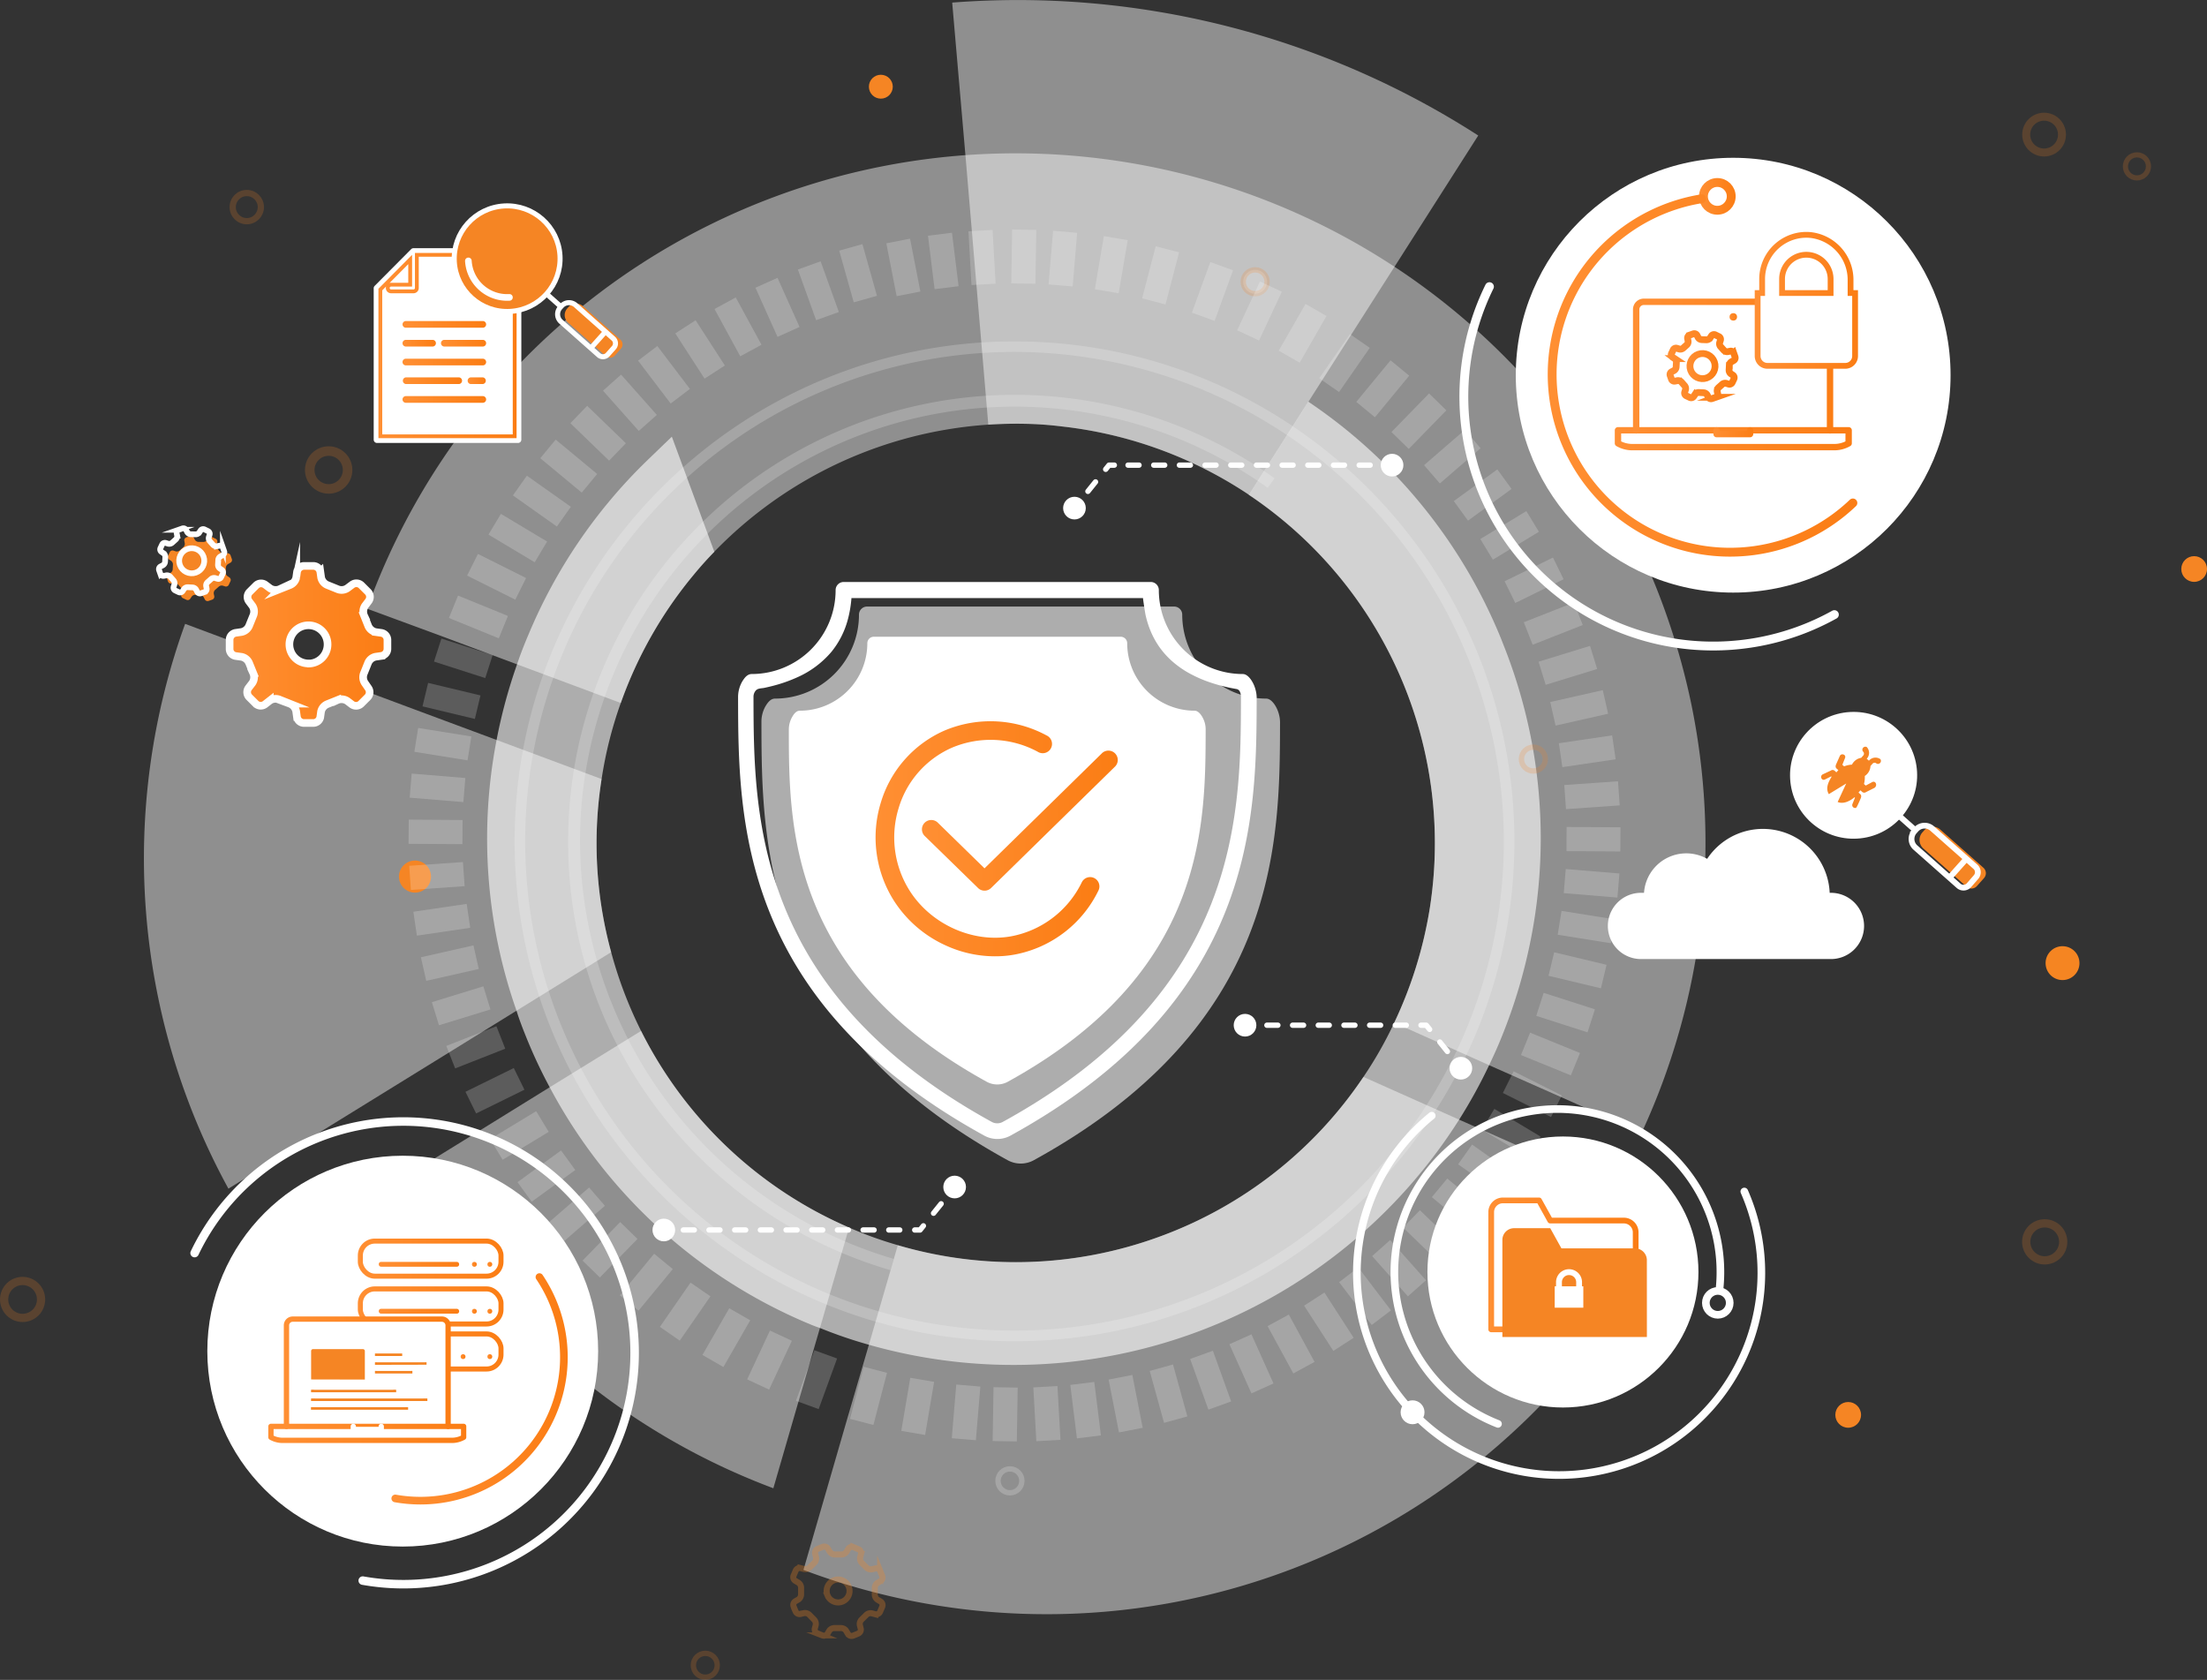 <svg xmlns="http://www.w3.org/2000/svg" xmlns:xlink="http://www.w3.org/1999/xlink" viewBox="0 0 578.36 440.22">
  <rect x="0" y="0" width="578.36" height="440.22" fill="#333333" stroke="none"/>
  <defs>
    <linearGradient id="linear-gradient" x1="60.12" y1="168.91" x2="101.6" y2="168.91" gradientUnits="userSpaceOnUse">
      <stop offset="0" stop-color="#ff8f33"/>
      <stop offset="1" stop-color="#fb7d14"/>
    </linearGradient>
    <linearGradient id="linear-gradient-2" x1="445.24" y1="51.46" x2="454.84" y2="51.46" xlink:href="#linear-gradient"/>
    <linearGradient id="linear-gradient-3" x1="102.58" y1="363.95" x2="148.78" y2="363.95" xlink:href="#linear-gradient"/>
    <linearGradient id="linear-gradient-4" x1="405.6" y1="98.39" x2="486.72" y2="98.39" xlink:href="#linear-gradient"/>
    <linearGradient id="linear-gradient-5" x1="93.77" y1="329.83" x2="131.96" y2="329.83" xlink:href="#linear-gradient"/>
    <linearGradient id="linear-gradient-6" x1="93.77" y1="342.35" x2="131.96" y2="342.35" xlink:href="#linear-gradient"/>
    <linearGradient id="linear-gradient-7" x1="99.26" y1="331.31" x2="120.31" y2="331.31" xlink:href="#linear-gradient"/>
    <linearGradient id="linear-gradient-8" x1="123.67" y1="331.32" x2="124.95" y2="331.32" xlink:href="#linear-gradient"/>
    <linearGradient id="linear-gradient-9" x1="127.73" y1="331.32" x2="129" y2="331.32" xlink:href="#linear-gradient"/>
    <linearGradient id="linear-gradient-10" x1="99.26" y1="343.61" x2="120.31" y2="343.61" xlink:href="#linear-gradient"/>
    <linearGradient id="linear-gradient-11" x1="123.67" y1="343.62" x2="124.95" y2="343.62" xlink:href="#linear-gradient"/>
    <linearGradient id="linear-gradient-12" x1="127.73" y1="343.62" x2="129" y2="343.62" xlink:href="#linear-gradient"/>
    <linearGradient id="linear-gradient-13" x1="120.72" y1="355.51" x2="121.99" y2="355.51" xlink:href="#linear-gradient"/>
    <linearGradient id="linear-gradient-14" x1="113.71" y1="355.51" x2="114.98" y2="355.51" xlink:href="#linear-gradient"/>
    <linearGradient id="linear-gradient-15" x1="106.7" y1="355.51" x2="107.97" y2="355.51" xlink:href="#linear-gradient"/>
    <linearGradient id="linear-gradient-16" x1="99.69" y1="355.51" x2="100.96" y2="355.51" xlink:href="#linear-gradient"/>
    <linearGradient id="linear-gradient-17" x1="127.73" y1="355.51" x2="129" y2="355.51" xlink:href="#linear-gradient"/>
    <linearGradient id="linear-gradient-18" x1="93.77" y1="354.15" x2="131.96" y2="354.15" xlink:href="#linear-gradient"/>
    <linearGradient id="linear-gradient-19" x1="70.3" y1="375.62" x2="122.19" y2="375.62" xlink:href="#linear-gradient"/>
    <linearGradient id="linear-gradient-20" x1="74.37" y1="359.74" x2="118.12" y2="359.74" xlink:href="#linear-gradient"/>
    <linearGradient id="linear-gradient-21" x1="99.17" y1="90.56" x2="135.37" y2="90.56" xlink:href="#linear-gradient"/>
    <linearGradient id="linear-gradient-22" x1="105.49" y1="85.03" x2="127.39" y2="85.03" xlink:href="#linear-gradient"/>
    <linearGradient id="linear-gradient-23" x1="115.56" y1="89.94" x2="127.39" y2="89.94" xlink:href="#linear-gradient"/>
    <linearGradient id="linear-gradient-24" x1="105.48" y1="89.94" x2="114.2" y2="89.94" xlink:href="#linear-gradient"/>
    <linearGradient id="linear-gradient-25" x1="105.48" y1="94.85" x2="127.39" y2="94.85" xlink:href="#linear-gradient"/>
    <linearGradient id="linear-gradient-26" x1="122.46" y1="99.77" x2="127.39" y2="99.77" xlink:href="#linear-gradient"/>
    <linearGradient id="linear-gradient-27" x1="105.48" y1="99.77" x2="121.17" y2="99.77" xlink:href="#linear-gradient"/>
    <linearGradient id="linear-gradient-28" x1="105.48" y1="104.68" x2="127.39" y2="104.68" xlink:href="#linear-gradient"/>
    <linearGradient id="linear-gradient-29" x1="390.03" y1="331.46" x2="429.4" y2="331.46" xlink:href="#linear-gradient"/>
    <linearGradient id="linear-gradient-30" x1="423.17" y1="114.98" x2="485.28" y2="114.98" xlink:href="#linear-gradient"/>
    <linearGradient id="linear-gradient-31" x1="428.04" y1="95.96" x2="480.41" y2="95.96" xlink:href="#linear-gradient"/>
    <linearGradient id="linear-gradient-32" x1="449" y1="113.27" x2="459.44" y2="113.27" xlink:href="#linear-gradient"/>
    <linearGradient id="linear-gradient-33" x1="453.25" y1="83.04" x2="455.2" y2="83.04" xlink:href="#linear-gradient"/>
    <linearGradient id="linear-gradient-34" x1="459.84" y1="78.7" x2="486.9" y2="78.7" xlink:href="#linear-gradient"/>
    <linearGradient id="linear-gradient-35" x1="229.43" y1="219.8" x2="288.05" y2="219.8" xlink:href="#linear-gradient"/>
    <linearGradient id="linear-gradient-36" x1="241.71" y1="215.1" x2="292.83" y2="215.1" xlink:href="#linear-gradient"/>
    <linearGradient id="linear-gradient-37" x1="441.98" y1="95.96" x2="450.34" y2="95.96" gradientTransform="translate(56.95 -142.32) rotate(19.34)" xlink:href="#linear-gradient"/>
    <linearGradient id="linear-gradient-38" x1="436.72" y1="95.96" x2="455.6" y2="95.96" xlink:href="#linear-gradient"/>
  </defs>
  <title>security_illustration</title>
  <g style="isolation: isolate">
    <g id="Layer_2" data-name="Layer 2">
      <g id="Layer_31" data-name="Layer 31">
        <g>
          <g id="_Group_" data-name="&lt;Group&gt;">
            <g id="_Group_2" data-name="&lt;Group&gt;">
              <g id="_Group_3" data-name="&lt;Group&gt;" style="mix-blend-mode: color-dodge">
                <path id="_Compound_Path_" data-name="&lt;Compound Path&gt;" d="M170.46,119.83l-.86.83a136.74,136.74,0,0,0-31.07,45.54c-1.13,2.64-2.16,5.27-3.05,7.94a137.33,137.33,0,0,0-5.35,19.78,135.92,135.92,0,0,0,5.25,71c.72,2.35,1.63,4.67,2.57,7a130,130,0,0,0,6.15,13.09,136.7,136.7,0,0,0,68.14,62c.9.38,1.78.71,2.65,1a119.33,119.33,0,0,0,12.83,4.39A138.24,138.24,0,0,0,382.38,293.4a135.47,135.47,0,0,0,7.89-14.34c.92-1.93,1.83-3.9,2.67-5.92a140.29,140.29,0,0,0,9-31.27,136.32,136.32,0,0,0-.8-48.79,138.62,138.62,0,0,0-6-21.12c-.54-1.46-1.14-2.95-1.71-4.42a137.06,137.06,0,0,0-50.6-62.29l-15.57,24.43A109.87,109.87,0,0,1,374.69,238a110.72,110.72,0,0,1-9.32,30,103.55,103.55,0,0,1-8.08,14.22,109.79,109.79,0,0,1-122,44.08,99.35,99.35,0,0,1-12.77-4.61A109.55,109.55,0,0,1,168,270.16,112.31,112.31,0,0,1,163.17,259c-1.16-3.14-2.15-6.29-3-9.44a108.2,108.2,0,0,1-2.52-45.37,106.44,106.44,0,0,1,5-19.9,109.93,109.93,0,0,1,19.16-33.69c1.69-2.09,3.49-4.1,5.39-6l-11.14-30.17Z" fill="#fff" opacity="0.6"/>
              </g>
            </g>
          </g>
          <path id="_Path_" data-name="&lt;Path&gt;" d="M304.23,323.93a109.13,109.13,0,0,0,53.07-41.72l25.09,11.2,18.73,8.32,37,16.44A180.52,180.52,0,0,1,210.55,411.4L222,371.88l5.72-19.55,7.55-26A109.19,109.19,0,0,0,304.23,323.93Z" fill="#fff" opacity="0.45"/>
          <path id="_Path_2" data-name="&lt;Path&gt;" d="M168,270.16a109.55,109.55,0,0,0,54.51,51.52l-7.62,26.26-5.73,19.65L202.66,390a180.21,180.21,0,0,1-95.08-82.54l18.91-11.67,17.61-10.9Z" fill="#fff" opacity="0.45"/>
          <path id="_Path_3" data-name="&lt;Path&gt;" d="M203.56,51.36a180.74,180.74,0,0,1,232.15,107,183.9,183.9,0,0,1,7.38,25.53,180.5,180.5,0,0,1-12.91,113l-21.28-9.48-18.63-8.26L365.37,268a110.72,110.72,0,0,0,9.32-30,109.83,109.83,0,0,0-96.52-126.26c-2.33-.29-4.7-.49-7-.6a110.19,110.19,0,0,0-83.93,33.39c-1.89,1.95-3.69,4-5.39,6a109.93,109.93,0,0,0-19.16,33.69l-27.19-10.13-19.72-7.37L96.2,159.51A180.4,180.4,0,0,1,203.56,51.36Z" fill="#fff" opacity="0.45"/>
          <path id="_Path_4" data-name="&lt;Path&gt;" d="M48.53,163.49l61.66,23,19.93,7.41,27.52,10.25a108.2,108.2,0,0,0,2.52,45.37l-24.79,15.33-18,11.14-57.51,35.5a180.27,180.27,0,0,1-11.35-148Z" fill="#fff" opacity="0.45"/>
          <path id="_Path_5" data-name="&lt;Path&gt;" d="M249.53.68A222.79,222.79,0,0,1,387.38,35.51L365.45,69.89,342.9,105.25l-15.57,24.43a110.35,110.35,0,0,0-49.16-17.94c-2.33-.29-4.7-.49-7-.6a110,110,0,0,0-12.18.15l-6-70.69Z" fill="#fff" opacity="0.45"/>
          <g opacity="0.2">
            <path d="M265.86,351.47c-72.24,0-131-58.77-131-131s58.77-131,131-131,131,58.77,131,131S338.1,351.47,265.86,351.47Zm0-259.25A128.23,128.23,0,1,0,394.09,220.45,128.38,128.38,0,0,0,265.86,92.22Z" fill="#fff"/>
          </g>
          <g opacity="0.2">
            <path d="M233.36,332.85a117.81,117.81,0,0,1-60.53-41.48,115.9,115.9,0,0,1-23.94-70.91A117,117,0,0,1,334,125.34l-1.79,2.49A113.92,113.92,0,0,0,152,220.45,114.42,114.42,0,0,0,234.21,329.9Z" fill="#fff"/>
          </g>
          <circle cx="409.58" cy="333.33" r="35.51" fill="#fff"/>
          <circle cx="454.19" cy="98.32" r="56.97" fill="#fff"/>
          <circle cx="540.5" cy="252.39" r="4.44" fill="#f58522"/>
          <path d="M60.38,147.46a.8.8,0,0,0,.38-.95l-.35-1a.8.8,0,0,0-.89-.51l-.66.13a1.17,1.17,0,0,1-1.07-.41l-.77-.86a1.16,1.16,0,0,1-.29-1.1l.2-.63a.8.8,0,0,0-.4-.94l-.95-.46a.8.8,0,0,0-1,.27l-.37.56a1.17,1.17,0,0,1-1,.46L52.05,142a1.17,1.17,0,0,1-1-.58l-.29-.56a.8.8,0,0,0-.95-.38l-1,.35a.8.8,0,0,0-.51.89l.12.63a1.17,1.17,0,0,1-.41,1.07l-.86.77a1.16,1.16,0,0,1-1.1.29l-.61-.2a.8.8,0,0,0-.94.4l-.45.95a.8.8,0,0,0,.27,1l.54.36a1.17,1.17,0,0,1,.46,1l-.06,1.14a1.17,1.17,0,0,1-.58,1l-.61.32a.8.8,0,0,0-.38.95l.35,1a.8.8,0,0,0,.89.5l.67-.13a1.17,1.17,0,0,1,1.07.41l.75.85a1.17,1.17,0,0,1,.29,1.1l-.21.66a.8.8,0,0,0,.4.94l.95.45a.8.8,0,0,0,1-.27l.38-.57a1.16,1.16,0,0,1,1-.46l1.16.06a1.17,1.17,0,0,1,1,.58l.3.58a.8.8,0,0,0,.95.38l1-.35a.8.8,0,0,0,.51-.89l-.13-.64a1.18,1.18,0,0,1,.41-1.07l.86-.76a1.16,1.16,0,0,1,1.1-.29l.61.19a.8.8,0,0,0,.94-.4l.45-.95a.8.8,0,0,0-.27-1l-.53-.36a1.17,1.17,0,0,1-.46-1l.06-1.15a1.17,1.17,0,0,1,.58-1Z" fill="#f58524"/>
          <path d="M100,165.86l-1.55-.22a2.75,2.75,0,0,1-2-1.73l-1-2.5a2.73,2.73,0,0,1,.21-2.67l.94-1.24a1.88,1.88,0,0,0-.17-2.39l-1.74-1.74a1.88,1.88,0,0,0-2.39-.17l-1.26.94a2.74,2.74,0,0,1-2.67.21l-2.48-1a2.75,2.75,0,0,1-1.73-2l-.21-1.48a1.88,1.88,0,0,0-1.8-1.57H79.65a1.89,1.89,0,0,0-1.81,1.57l-.21,1.48a2.76,2.76,0,0,1-1.73,2l-2.51,1a2.72,2.72,0,0,1-2.67-.21l-1.21-.91a1.88,1.88,0,0,0-2.39.17l-1.74,1.74a1.89,1.89,0,0,0-.17,2.39l.91,1.21a2.74,2.74,0,0,1,.21,2.67l-1,2.47a2.76,2.76,0,0,1-2,1.73l-1.59.23a1.89,1.89,0,0,0-1.57,1.81v2.46a1.88,1.88,0,0,0,1.57,1.8l1.59.22a2.75,2.75,0,0,1,2,1.73l1,2.46a2.74,2.74,0,0,1-.21,2.67l-1,1.3a1.89,1.89,0,0,0,.17,2.39l1.74,1.74a1.88,1.88,0,0,0,2.39.17l1.28-1a2.73,2.73,0,0,1,2.67-.21l2.51,1a2.75,2.75,0,0,1,1.73,2l.21,1.51a1.88,1.88,0,0,0,1.8,1.57h2.46A1.89,1.89,0,0,0,83.92,188l.21-1.51a2.76,2.76,0,0,1,1.73-2l2.49-1a2.73,2.73,0,0,1,2.67.21l1.2.91a1.88,1.88,0,0,0,2.39-.17l1.74-1.74a1.89,1.89,0,0,0,.17-2.39L95.62,179a2.74,2.74,0,0,1-.21-2.67l1-2.5a2.75,2.75,0,0,1,2-1.73l1.55-.22a1.88,1.88,0,0,0,1.57-1.8v-2.46A1.89,1.89,0,0,0,100,165.86Zm-19.16,8a5,5,0,1,1,5-5A5,5,0,0,1,80.88,173.89Z" fill="#fff"/>
          <path d="M225.56,426.79l-.23-.9a1.63,1.63,0,0,1,.49-1.51l1.14-1.13a1.61,1.61,0,0,1,1.51-.48l.89.24a1.12,1.12,0,0,0,1.27-.63l.57-1.35a1.12,1.12,0,0,0-.44-1.35l-.8-.48a1.62,1.62,0,0,1-.71-1.42v-1.59a1.63,1.63,0,0,1,.73-1.41l.76-.44a1.11,1.11,0,0,0,.46-1.34l-.55-1.35a1.12,1.12,0,0,0-1.26-.64l-.86.22a1.63,1.63,0,0,1-1.51-.49l-1.13-1.14a1.61,1.61,0,0,1-.48-1.51l.23-.86A1.11,1.11,0,0,0,225,406l-1.35-.57a1.12,1.12,0,0,0-1.35.44l-.46.77a1.62,1.62,0,0,1-1.42.71h-1.58a1.63,1.63,0,0,1-1.41-.73l-.48-.82a1.12,1.12,0,0,0-1.34-.45l-1.35.55a1.11,1.11,0,0,0-.64,1.26l.23.92a1.63,1.63,0,0,1-.49,1.51l-1.12,1.1a1.62,1.62,0,0,1-1.51.48l-.93-.24a1.12,1.12,0,0,0-1.27.63l-.57,1.35a1.11,1.11,0,0,0,.44,1.34l.82.49a1.62,1.62,0,0,1,.71,1.41v1.61a1.63,1.63,0,0,1-.73,1.41l-.78.45a1.11,1.11,0,0,0-.46,1.34l.55,1.35a1.12,1.12,0,0,0,1.26.64l.88-.22a1.63,1.63,0,0,1,1.51.49l1.12,1.14a1.62,1.62,0,0,1,.48,1.51l-.23.86a1.11,1.11,0,0,0,.63,1.27l1.34.56a1.12,1.12,0,0,0,1.35-.44l.46-.77a1.62,1.62,0,0,1,1.42-.71h1.6a1.63,1.63,0,0,1,1.41.73l.47.8a1.11,1.11,0,0,0,1.34.46l1.35-.55A1.12,1.12,0,0,0,225.56,426.79Zm-8.69-8.7a3,3,0,1,1,3.86,1.62A3,3,0,0,1,216.87,418.09Z" fill="none" stroke="#f58523" stroke-miterlimit="10" stroke-width="1.58" opacity="0.3"/>
          <path d="M100,165.86l-1.55-.22a2.75,2.75,0,0,1-2-1.73l-1-2.5a2.73,2.73,0,0,1,.21-2.67l.94-1.24a1.88,1.88,0,0,0-.17-2.39l-1.74-1.74a1.88,1.88,0,0,0-2.39-.17l-1.26.94a2.74,2.74,0,0,1-2.67.21l-2.48-1a2.75,2.75,0,0,1-1.73-2l-.21-1.48a1.88,1.88,0,0,0-1.8-1.57H79.65a1.89,1.89,0,0,0-1.81,1.57l-.21,1.48a2.76,2.76,0,0,1-1.73,2l-2.51,1a2.72,2.72,0,0,1-2.67-.21l-1.21-.91a1.88,1.88,0,0,0-2.39.17l-1.74,1.74a1.89,1.89,0,0,0-.17,2.39l.91,1.21a2.74,2.74,0,0,1,.21,2.67l-1,2.47a2.76,2.76,0,0,1-2,1.73l-1.59.23a1.89,1.89,0,0,0-1.57,1.81v2.46a1.88,1.88,0,0,0,1.57,1.8l1.59.22a2.75,2.75,0,0,1,2,1.73l1,2.46a2.74,2.74,0,0,1-.21,2.67l-1,1.3a1.89,1.89,0,0,0,.17,2.39l1.74,1.74a1.88,1.88,0,0,0,2.39.17l1.28-1a2.73,2.73,0,0,1,2.67-.21l2.51,1a2.75,2.75,0,0,1,1.73,2l.21,1.51a1.88,1.88,0,0,0,1.8,1.57h2.46A1.89,1.89,0,0,0,83.92,188l.21-1.51a2.76,2.76,0,0,1,1.73-2l2.49-1a2.73,2.73,0,0,1,2.67.21l1.2.91a1.88,1.88,0,0,0,2.39-.17l1.74-1.74a1.89,1.89,0,0,0,.17-2.39L95.62,179a2.74,2.74,0,0,1-.21-2.67l1-2.5a2.75,2.75,0,0,1,2-1.73l1.55-.22a1.88,1.88,0,0,0,1.57-1.8v-2.46A1.89,1.89,0,0,0,100,165.86Zm-19.16,8a5,5,0,1,1,5-5A5,5,0,0,1,80.88,173.89Z" stroke="#fff" stroke-miterlimit="10" stroke-width="2" fill="url(#linear-gradient)"/>
          <circle cx="50.24" cy="146.95" r="3.29" transform="translate(-45.83 24.93) rotate(-19.34)" fill="none" stroke="#fff" stroke-miterlimit="10" stroke-width="1.5"/>
          <path d="M58.38,145.46a.8.8,0,0,0,.38-.95l-.35-1a.8.8,0,0,0-.89-.51l-.66.13a1.17,1.17,0,0,1-1.07-.41l-.77-.86a1.16,1.16,0,0,1-.29-1.1l.2-.63a.8.8,0,0,0-.4-.94l-.95-.46a.8.8,0,0,0-1,.27l-.37.56a1.17,1.17,0,0,1-1,.46L50.05,140a1.17,1.17,0,0,1-1-.58l-.29-.56a.8.8,0,0,0-.95-.38l-1,.35a.8.8,0,0,0-.51.89l.12.63a1.17,1.17,0,0,1-.41,1.07l-.86.77a1.16,1.16,0,0,1-1.1.29l-.61-.2a.8.8,0,0,0-.94.4l-.45.95a.8.8,0,0,0,.27,1l.54.36a1.17,1.17,0,0,1,.46,1l-.06,1.14a1.17,1.17,0,0,1-.58,1l-.61.32a.8.8,0,0,0-.38.95l.35,1a.8.8,0,0,0,.89.5l.67-.13a1.17,1.17,0,0,1,1.07.41l.75.85a1.17,1.17,0,0,1,.29,1.1l-.21.66a.8.8,0,0,0,.4.94l.95.45a.8.8,0,0,0,1-.27l.38-.57a1.16,1.16,0,0,1,1-.46l1.16.06a1.17,1.17,0,0,1,1,.58l.3.58a.8.8,0,0,0,.95.38l1-.35a.8.8,0,0,0,.51-.89l-.13-.64a1.18,1.18,0,0,1,.41-1.07l.86-.76a1.16,1.16,0,0,1,1.1-.29l.61.19a.8.8,0,0,0,.94-.4l.45-.95a.8.8,0,0,0-.27-1l-.53-.36a1.17,1.17,0,0,1-.46-1l.06-1.15a1.17,1.17,0,0,1,.58-1Z" fill="none" stroke="#fff" stroke-miterlimit="10" stroke-width="1.5"/>
          <path d="M335.18,187.29a8.32,8.32,0,0,0-1.07-2.51c-.49-.76-1.31-1.71-2.3-1.71a22,22,0,0,1-22-22,2.12,2.12,0,0,0-2.12-2.12H227.22a2.12,2.12,0,0,0-2.12,2.12,22,22,0,0,1-22,22c-1.22,0-2,1.16-2.56,2.11a8.2,8.2,0,0,0-1,4c.05,31.65.13,79.47,64.55,114.87a7.13,7.13,0,0,0,6.8,0c64.41-35.4,64.5-83.23,64.55-114.88A8,8,0,0,0,335.18,187.29Z" fill="#fff" opacity="0.6"/>
          <path d="M329.05,180.85a8.32,8.32,0,0,0-1.07-2.51c-.49-.76-1.31-1.71-2.3-1.71a22,22,0,0,1-22-22,2.12,2.12,0,0,0-2.12-2.12H221.1a2.12,2.12,0,0,0-2.12,2.12,22,22,0,0,1-22,22c-1.22,0-2,1.16-2.56,2.11a8.2,8.2,0,0,0-1,4c.05,31.65.13,79.47,64.55,114.87a7.13,7.13,0,0,0,6.8,0c64.41-35.4,64.5-83.23,64.55-114.88A8,8,0,0,0,329.05,180.85ZM262.78,294a3,3,0,0,1-2.88,0c-62.31-34.25-62.39-80.62-62.44-111.31a2.48,2.48,0,0,1,.65-1.79c.6-.58,1.42-.48,2.17-.64s1.3-.29,1.94-.45a38.74,38.74,0,0,0,6.71-2.32,25,25,0,0,0,8.94-6.66,22.58,22.58,0,0,0,4.26-8.3,30.74,30.74,0,0,0,1-5.81h76.41c-.06,0,.56,4,.64,4.34a25.42,25.42,0,0,0,1.35,4.32,21.93,21.93,0,0,0,2.26,4.12,21.69,21.69,0,0,0,3.36,3.76,25.28,25.28,0,0,0,4.65,3.25,34.06,34.06,0,0,0,6.13,2.58q1.63.52,3.29.9.89.21,1.78.38l.9.17a1.21,1.21,0,0,1,1,.68,3,3,0,0,1,.3,1.45C325.16,213.43,325.09,259.8,262.78,294Z" fill="#fff"/>
          <path d="M315.77,189.61a6.69,6.69,0,0,0-.86-2c-.39-.61-1.05-1.37-1.85-1.37a17.69,17.69,0,0,1-17.67-17.67,1.7,1.7,0,0,0-1.71-1.71H229a1.7,1.7,0,0,0-1.71,1.71,17.69,17.69,0,0,1-17.67,17.67c-1,0-1.63.93-2.06,1.7a6.59,6.59,0,0,0-.84,3.21c0,25.44.11,63.88,51.88,92.34a5.73,5.73,0,0,0,5.47,0c51.78-28.46,51.84-66.9,51.88-92.34A6.4,6.4,0,0,0,315.77,189.61Z" fill="#fff"/>
          <path d="M262.49,280.6a2.4,2.4,0,0,1-2.31,0C210.09,253.07,210,215.8,210,191.13a2,2,0,0,1,.52-1.44c.48-.47,1.14-.39,1.75-.51s1-.23,1.56-.36a31.14,31.14,0,0,0,5.39-1.86,20.06,20.06,0,0,0,7.18-5.35,18.15,18.15,0,0,0,3.42-6.68,24.71,24.71,0,0,0,.81-4.67H292s.45,3.2.51,3.49a20.43,20.43,0,0,0,1.09,3.47,17.63,17.63,0,0,0,1.81,3.31,17.43,17.43,0,0,0,2.7,3,20.32,20.32,0,0,0,3.73,2.61,27.38,27.38,0,0,0,4.93,2.08q1.31.41,2.65.73l1.43.31.73.14a1,1,0,0,1,.82.55,2.42,2.42,0,0,1,.24,1.16C312.64,215.8,312.58,253.07,262.49,280.6Z" fill="#fff"/>
          <circle cx="86.08" cy="394.53" r="4.23" fill="none" stroke="#f58524" stroke-linecap="round" stroke-linejoin="round" stroke-width="2" opacity="0.7"/>
          <g>
            <line x1="179.07" y1="322.32" x2="237.79" y2="322.32" fill="none" stroke="#fff" stroke-linecap="round" stroke-linejoin="round" stroke-width="1.4" stroke-dasharray="2.88 3.85"/>
            <polyline points="239.71 322.32 241.11 322.32 241.98 321.23" fill="none" stroke="#fff" stroke-linecap="round" stroke-linejoin="round" stroke-width="1.4"/>
            <line x1="244.64" y1="317.93" x2="247.96" y2="313.8" fill="none" stroke="#fff" stroke-linecap="round" stroke-linejoin="round" stroke-width="1.4" stroke-dasharray="3.18 4.24"/>
            <line x1="249.29" y1="312.14" x2="250.17" y2="311.06" fill="none" stroke="#fff" stroke-linecap="round" stroke-linejoin="round" stroke-width="1.4"/>
          </g>
          <circle cx="173.96" cy="322.32" r="2.97" fill="#fff"/>
          <circle cx="250.17" cy="311.06" r="2.97" fill="#fff"/>
          <g>
            <line x1="326.76" y1="268.66" x2="328.16" y2="268.66" fill="none" stroke="#fff" stroke-linecap="round" stroke-linejoin="round" stroke-width="1.4"/>
            <line x1="332" y1="268.66" x2="370.46" y2="268.66" fill="none" stroke="#fff" stroke-linecap="round" stroke-linejoin="round" stroke-width="1.4" stroke-dasharray="2.88 3.85"/>
            <polyline points="372.38 268.66 373.77 268.66 374.65 269.75" fill="none" stroke="#fff" stroke-linecap="round" stroke-linejoin="round" stroke-width="1.4"/>
            <line x1="377.31" y1="273.06" x2="380.63" y2="277.19" fill="none" stroke="#fff" stroke-linecap="round" stroke-linejoin="round" stroke-width="1.4" stroke-dasharray="3.18 4.24"/>
            <line x1="381.96" y1="278.84" x2="382.83" y2="279.93" fill="none" stroke="#fff" stroke-linecap="round" stroke-linejoin="round" stroke-width="1.4"/>
          </g>
          <circle cx="326.27" cy="268.66" r="2.97" fill="#fff"/>
          <circle cx="382.83" cy="279.93" r="2.97" fill="#fff"/>
          <g>
            <line x1="359.06" y1="121.89" x2="293.94" y2="121.89" fill="none" stroke="#fff" stroke-linecap="round" stroke-linejoin="round" stroke-width="1.4" stroke-dasharray="2.88 3.85"/>
            <polyline points="292.02 121.89 290.63 121.89 289.75 122.98" fill="none" stroke="#fff" stroke-linecap="round" stroke-linejoin="round" stroke-width="1.4"/>
            <line x1="287.09" y1="126.28" x2="283.77" y2="130.41" fill="none" stroke="#fff" stroke-linecap="round" stroke-linejoin="round" stroke-width="1.4" stroke-dasharray="3.18 4.24"/>
            <line x1="282.44" y1="132.06" x2="281.57" y2="133.15" fill="none" stroke="#fff" stroke-linecap="round" stroke-linejoin="round" stroke-width="1.4"/>
          </g>
          <circle cx="364.8" cy="121.89" r="2.97" fill="#fff"/>
          <circle cx="281.57" cy="133.15" r="2.97" fill="#fff"/>
          <circle cx="450.16" cy="341.42" r="3.13" fill="none" stroke="#fff" stroke-linecap="round" stroke-linejoin="round" stroke-width="2"/>
          <circle cx="401.83" cy="198.92" r="3.13" fill="none" stroke="#f58523" stroke-linecap="round" stroke-linejoin="round" stroke-width="1.4" opacity="0.2"/>
          <circle cx="64.67" cy="54.27" r="3.69" fill="none" stroke="#f58523" stroke-linecap="round" stroke-linejoin="round" stroke-width="1.64" opacity="0.2"/>
          <circle cx="5.92" cy="340.52" r="4.84" fill="none" stroke="#f58524" stroke-linecap="round" stroke-linejoin="round" stroke-width="2.16" opacity="0.2"/>
          <circle cx="535.83" cy="325.43" r="4.85" fill="none" stroke="#f58524" stroke-linecap="round" stroke-linejoin="round" stroke-width="2.16" opacity="0.2"/>
          <circle cx="535.67" cy="35.27" r="4.69" fill="none" stroke="#f58524" stroke-linecap="round" stroke-linejoin="round" stroke-width="2.09" opacity="0.2"/>
          <circle cx="560" cy="43.6" r="3.02" fill="none" stroke="#f58524" stroke-linecap="round" stroke-linejoin="round" stroke-width="1.35" opacity="0.2"/>
          <circle cx="86.13" cy="123.16" r="4.96" fill="none" stroke="#f58524" stroke-linecap="round" stroke-linejoin="round" stroke-width="2.5" opacity="0.2"/>
          <circle cx="264.66" cy="388.06" r="3.13" fill="none" stroke="#fff" stroke-linecap="round" stroke-linejoin="round" stroke-width="1.4" opacity="0.2"/>
          <circle cx="450.04" cy="51.46" r="3.64" fill="none" stroke-linecap="round" stroke-linejoin="round" stroke-width="2.32" stroke="url(#linear-gradient-2)"/>
          <circle cx="328.92" cy="73.84" r="3.13" fill="#fff" stroke="#f58523" stroke-linecap="round" stroke-linejoin="round" stroke-width="1.4" opacity="0.2"/>
          <circle cx="184.83" cy="436.39" r="3.13" fill="none" stroke="#f58523" stroke-linecap="round" stroke-linejoin="round" stroke-width="1.4" opacity="0.2"/>
          <circle cx="105.54" cy="354.07" r="51.21" fill="#fff"/>
          <path d="M51,328.37A60.62,60.62,0,1,1,95.06,414.2" fill="none" stroke="#fff" stroke-linecap="round" stroke-linejoin="round" stroke-width="2.23"/>
          <path d="M141.36,334.66a37.59,37.59,0,0,1-31.16,58.59,37.81,37.81,0,0,1-6.62-.58" fill="none" stroke-linecap="round" stroke-linejoin="round" stroke-width="2" stroke="url(#linear-gradient-3)"/>
          <path d="M392.56,373.13a42.72,42.72,0,1,1,58.06-35.39" fill="none" stroke="#fff" stroke-linecap="round" stroke-linejoin="round" stroke-width="2"/>
          <path d="M457.11,312.24a53,53,0,1,1-81.91-19.87" fill="none" stroke="#fff" stroke-linecap="round" stroke-linejoin="round" stroke-width="2"/>
          <path d="M485.56,131.8a46.61,46.61,0,1,1-39.61-79.72" fill="none" stroke-linecap="round" stroke-linejoin="round" stroke-width="2.32" stroke="url(#linear-gradient-4)"/>
          <path d="M480.71,161.06a65.34,65.34,0,0,1-90.39-85.94" fill="none" stroke="#fff" stroke-linecap="round" stroke-linejoin="round" stroke-width="2.32"/>
          <circle cx="370.17" cy="370.09" r="3.13" fill="#fff"/>
          <circle cx="108.75" cy="229.71" r="4.2" fill="#f58524"/>
          <circle cx="574.99" cy="149.11" r="3.37" fill="#f58524"/>
          <circle cx="484.33" cy="370.77" r="3.37" fill="#f58524"/>
          <circle cx="230.83" cy="22.72" r="3.13" fill="#f58524"/>
          <rect id="_Rectangle_" data-name="&lt;Rectangle&gt;" x="95.7" y="338.93" width="36.86" height="9.19" rx="3.78" ry="3.78" fill="#fff"/>
          <rect id="_Rectangle_2" data-name="&lt;Rectangle&gt;" x="95.39" y="326.44" width="36.86" height="9.19" rx="3.78" ry="3.78" fill="#fff"/>
          <rect id="_Rectangle_3" data-name="&lt;Rectangle&gt;" x="94.43" y="325.23" width="36.86" height="9.19" rx="3.78" ry="3.78" fill="none" stroke-linecap="round" stroke-linejoin="round" stroke-width="1.32" stroke="url(#linear-gradient-5)"/>
          <rect id="_Rectangle_4" data-name="&lt;Rectangle&gt;" x="94.43" y="337.76" width="36.86" height="9.19" rx="3.78" ry="3.78" fill="none" stroke-linecap="round" stroke-linejoin="round" stroke-width="1.32" stroke="url(#linear-gradient-6)"/>
          <g id="_Group_4" data-name="&lt;Group&gt;">
            <rect id="_Rectangle_5" data-name="&lt;Rectangle&gt;" x="99.26" y="330.68" width="21.06" height="1.26" rx="0.57" ry="0.57" fill="url(#linear-gradient-7)"/>
            <g id="_Group_5" data-name="&lt;Group&gt;">
              <circle id="_Ellipse_" data-name="&lt;Ellipse&gt;" cx="124.31" cy="331.32" r="0.64" fill="url(#linear-gradient-8)"/>
              <circle id="_Ellipse_2" data-name="&lt;Ellipse&gt;" cx="128.36" cy="331.32" r="0.64" fill="url(#linear-gradient-9)"/>
            </g>
          </g>
          <g id="_Group_6" data-name="&lt;Group&gt;">
            <rect id="_Rectangle_6" data-name="&lt;Rectangle&gt;" x="99.26" y="342.98" width="21.06" height="1.26" rx="0.57" ry="0.57" fill="url(#linear-gradient-10)"/>
            <g id="_Group_7" data-name="&lt;Group&gt;">
              <circle id="_Ellipse_3" data-name="&lt;Ellipse&gt;" cx="124.31" cy="343.62" r="0.64" fill="url(#linear-gradient-11)"/>
              <circle id="_Ellipse_4" data-name="&lt;Ellipse&gt;" cx="128.36" cy="343.62" r="0.64" fill="url(#linear-gradient-12)"/>
            </g>
          </g>
          <rect id="_Rectangle_7" data-name="&lt;Rectangle&gt;" x="95.7" y="350.83" width="36.86" height="9.19" rx="3.78" ry="3.78" fill="#fff"/>
          <g id="_Group_8" data-name="&lt;Group&gt;">
            <circle id="_Ellipse_5" data-name="&lt;Ellipse&gt;" cx="121.35" cy="355.51" r="0.64" fill="url(#linear-gradient-13)"/>
            <circle id="_Ellipse_6" data-name="&lt;Ellipse&gt;" cx="114.35" cy="355.51" r="0.64" fill="url(#linear-gradient-14)"/>
            <circle id="_Ellipse_7" data-name="&lt;Ellipse&gt;" cx="107.34" cy="355.51" r="0.64" fill="url(#linear-gradient-15)"/>
            <circle id="_Ellipse_8" data-name="&lt;Ellipse&gt;" cx="100.33" cy="355.51" r="0.64" fill="url(#linear-gradient-16)"/>
            <circle id="_Ellipse_9" data-name="&lt;Ellipse&gt;" cx="128.36" cy="355.51" r="0.64" fill="url(#linear-gradient-17)"/>
          </g>
          <rect id="_Rectangle_8" data-name="&lt;Rectangle&gt;" x="94.43" y="349.56" width="36.86" height="9.19" rx="3.78" ry="3.78" fill="none" stroke-linecap="round" stroke-linejoin="round" stroke-width="1.32" stroke="url(#linear-gradient-18)"/>
          <path d="M75.51,378.7a6.27,6.27,0,0,1-3.26-.81V375h50.5v2.85a6.27,6.27,0,0,1-3.26.81Z" fill="#fff"/>
          <path d="M117.43,373.79V347.31a1.63,1.63,0,0,0-1.63-1.63H76.7a1.63,1.63,0,0,0-1.63,1.63v26.47" fill="#fff"/>
          <path d="M117.43,374.79V348.31a1.63,1.63,0,0,0-1.63-1.63H76.7a1.63,1.63,0,0,0-1.63,1.63v26.47" fill="#fff"/>
          <path d="M95.61,361.52V354a.51.51,0,0,0-.54-.46h-13a.51.51,0,0,0-.54.46v7.49" fill="#f58524"/>
          <path d="M105.4,355.34v-.66s-.12,0-.27,0h-6.6c-.15,0-.27,0-.27,0v.66" fill="#f58524"/>
          <path d="M111.78,357.63V357a1.72,1.72,0,0,0-.52,0H98.78a1.72,1.72,0,0,0-.52,0v.66" fill="#f58524"/>
          <path d="M108.07,359.92v-.66a.92.92,0,0,0-.38,0H98.64a.92.92,0,0,0-.38,0v.66" fill="#f58524"/>
          <path d="M103.82,364.85v-.66a4.62,4.62,0,0,0-.86,0H82.37a4.62,4.62,0,0,0-.86,0v.66" fill="#f58524"/>
          <path d="M112,367.14v-.66a8.62,8.62,0,0,0-1.17,0H82.68a8.62,8.62,0,0,0-1.17,0v.66" fill="#f58524"/>
          <path d="M106.95,369.43v-.66a6,6,0,0,0-1,0H82.49a6,6,0,0,0-1,0v.66" fill="#f58524"/>
          <path d="M74.26,377.45a6.27,6.27,0,0,1-3.26-.81v-2.85h50.5v2.85a6.27,6.27,0,0,1-3.26.81Z" fill="none" stroke-linecap="round" stroke-linejoin="round" stroke-width="1.39" stroke="url(#linear-gradient-19)"/>
          <path d="M117.43,373.79V347.31a1.63,1.63,0,0,0-1.63-1.63H76.7a1.63,1.63,0,0,0-1.63,1.63v26.47" fill="none" stroke-linecap="round" stroke-linejoin="round" stroke-width="1.39" stroke="url(#linear-gradient-20)"/>
          <polyline points="99.91 373.79 99.91 374.6 92.58 374.6 92.58 373.79" fill="none" stroke="#fff" stroke-linecap="round" stroke-linejoin="round" stroke-width="1.39"/>
          <circle cx="96.25" cy="348.94" r="0.81" fill="#fff"/>
          <path d="M136.62,115.2V65.91a.87.87,0,0,0-.87-.87H108.36a.88.88,0,0,0-.62.26l-9.56,9.62a.87.87,0,0,0-.25.62V115.2a.87.87,0,0,0,.87.88h37A.87.87,0,0,0,136.62,115.2Z" fill="#fff"/>
          <path d="M134.87,114.33H99.67V75.88L107.49,68V74.6h-5a.87.87,0,1,0,0,1.75h5.87a.88.88,0,0,0,.88-.87V66.78h25.64Z" fill="#fff" stroke-miterlimit="10" stroke="url(#linear-gradient-21)"/>
          <g>
            <path d="M105.49,85a.88.88,0,0,0,.88.88h20.15a.87.87,0,1,0,0-1.75H106.36A.87.87,0,0,0,105.49,85Z" fill="url(#linear-gradient-22)"/>
            <path d="M126.52,89.06H116.44a.87.87,0,1,0,0,1.75h10.08a.87.87,0,1,0,0-1.75Z" fill="url(#linear-gradient-23)"/>
            <path d="M106.36,90.81h7a.87.87,0,1,0,0-1.75h-7a.87.87,0,1,0,0,1.75Z" fill="url(#linear-gradient-24)"/>
            <path d="M126.52,94H106.36a.87.87,0,1,0,0,1.75h20.16a.87.87,0,1,0,0-1.75Z" fill="url(#linear-gradient-25)"/>
            <path d="M126.52,98.89h-3.18a.88.88,0,0,0,0,1.75h3.18a.88.88,0,0,0,0-1.75Z" fill="url(#linear-gradient-26)"/>
            <path d="M106.36,100.64H120.3a.88.88,0,0,0,0-1.75H106.36a.88.88,0,0,0,0,1.75Z" fill="url(#linear-gradient-27)"/>
            <path d="M126.52,103.8H106.36a.87.87,0,1,0,0,1.75h20.16a.87.87,0,1,0,0-1.75Z" fill="url(#linear-gradient-28)"/>
          </g>
          <g>
            <path d="M158.72,93.29l-9.86-8.76a2.62,2.62,0,0,1-.21-3.7l.37-.41a2.63,2.63,0,0,1,3.71-.21L162.58,89a1.68,1.68,0,0,1,.14,2.37l-1.62,1.82A1.68,1.68,0,0,1,158.72,93.29Z" fill="#f58524"/>
            <ellipse cx="132.91" cy="67.78" rx="13.87" ry="13.84" transform="translate(-3.69 7.77) rotate(-3.3)" fill="#f58524" stroke="#fff" stroke-miterlimit="10" stroke-width="1.32"/>
            <path d="M156.89,93.06,147,84.3a2.62,2.62,0,0,1-.21-3.7l.37-.41a2.63,2.63,0,0,1,3.71-.21l9.86,8.76a1.68,1.68,0,0,1,.14,2.37l-1.62,1.82A1.68,1.68,0,0,1,156.89,93.06Z" fill="none" stroke="#fff" stroke-miterlimit="10" stroke-width="1.32"/>
            <line x1="143.23" y1="77.02" x2="147.01" y2="80.38" fill="none" stroke="#fff" stroke-miterlimit="10" stroke-width="1.32"/>
            <line x1="158.69" y1="86.9" x2="154.82" y2="91.23" fill="none" stroke="#fff" stroke-miterlimit="10" stroke-width="1.32"/>
            <path d="M122.74,68.37a10.18,10.18,0,0,0,10.76,9.56" fill="none" stroke="#fff" stroke-linecap="round" stroke-miterlimit="10" stroke-width="1.74"/>
          </g>
          <path id="_Path_6" data-name="&lt;Path&gt;" d="M479.53,234.72h-.78a16.77,16.77,0,0,0-31.14-8.63,10.35,10.35,0,0,0-16.06,8.63h-1.8a7.93,7.93,0,0,0,0,15.85h49.78a7.93,7.93,0,1,0,0-15.85Z" fill="#fff" stroke="#fff" stroke-linecap="round" stroke-linejoin="round" stroke-width="1.5"/>
          <g>
            <path d="M515.34,232.36l-11.3-10a3,3,0,0,1-.25-4.25l.42-.47a3,3,0,0,1,4.25-.25l11.3,10a1.92,1.92,0,0,1,.16,2.72l-1.86,2.09A1.93,1.93,0,0,1,515.34,232.36Z" fill="#f58524"/>
            <ellipse cx="485.76" cy="203.13" rx="15.9" ry="15.86" transform="translate(-10.9 28.34) rotate(-3.3)" fill="#fff" stroke="#fff" stroke-miterlimit="10" stroke-width="1.51"/>
            <path d="M498.29,202.4a12.55,12.55,0,1,0-11.81,13.22A12.55,12.55,0,0,0,498.29,202.4Z" fill="none" stroke="#fff" stroke-miterlimit="10" stroke-width="1.51"/>
            <path d="M513.24,232.1l-11.3-10a3,3,0,0,1-.25-4.25l.42-.47a3,3,0,0,1,4.25-.25l11.3,10a1.92,1.92,0,0,1,.16,2.72L516,231.95A1.93,1.93,0,0,1,513.24,232.1Z" fill="none" stroke="#fff" stroke-miterlimit="10" stroke-width="1.51"/>
            <line x1="497.59" y1="213.72" x2="501.92" y2="217.57" fill="none" stroke="#fff" stroke-miterlimit="10" stroke-width="1.51"/>
            <line x1="515.31" y1="225.04" x2="510.88" y2="230" fill="none" stroke="#fff" stroke-miterlimit="10" stroke-width="1.51"/>
          </g>
          <path d="M490.53,205l-1.6.86-.46-.41a6.87,6.87,0,0,0,.21-2.1,3.28,3.28,0,0,0,1.49-2.61l.51-.58a.73.73,0,0,1,1.09-.06.79.79,0,0,0,1-1.16,2.23,2.23,0,0,0-3,.4h0l-.58-.51h0a2.23,2.23,0,0,0,0-3.07.79.79,0,0,0-1,1.16.73.73,0,0,1,.06,1.09l-.51.58a3.28,3.28,0,0,0-2.42,1.78,6.87,6.87,0,0,0-2.06.45l-.46-.41.67-1.68c.49-1-1-1.48-1.35-.58l-1,2.25c-.09.33-.18.67.17,1h0l.46.41-.51.58-.46-.41a.79.79,0,0,0-1-.05l-2.14,1c-.85.49-.22,1.88.73,1.27l1.49-.74.12.1c-1,1.59-1.57,3.16-.72,4.54l4.55-2.78-2.24,4.84c1.35.58,3-.06,4.42-1.24l.12.1-.67,1.68a.76.76,0,0,0,.94,1c.1-.12.12.1,1.28-2.6.09-.33.18-.67-.17-1l-.46-.41.51-.58.46.41a.79.79,0,0,0,1,.05l2.24-1.12C492.11,205.8,491.49,204.41,490.53,205Z" fill="#f58524"/>
          <path id="_Path_7" data-name="&lt;Path&gt;" d="M428.65,348.36H390.78V317.64a3.07,3.07,0,0,1,3.07-3.07h9.47l2.93,5.28h19.29a3.1,3.1,0,0,1,3.1,3.1Z" fill="#fff" stroke-linecap="round" stroke-linejoin="round" stroke-width="1.5" stroke="url(#linear-gradient-29)"/>
          <path id="_Path_8" data-name="&lt;Path&gt;" d="M431.58,350.36H393.71V324.92a3.07,3.07,0,0,1,3.07-3.07h9.47l2.93,5.28h19.29a3.1,3.1,0,0,1,3.1,3.1Z" fill="#f58524"/>
          <path id="_Compound_Path_2" data-name="&lt;Compound Path&gt;" d="M414.58,337.08V336a3.4,3.4,0,1,0-6.81,0v1.08h-.35v5.6h7.5v-5.6ZM409.31,336a1.87,1.87,0,0,1,3.74,0v1.08h-3.74Z" fill="#fff"/>
          <path d="M428.41,117.68a7.5,7.5,0,0,1-3.9-1V113.3H485v3.41a7.5,7.5,0,0,1-3.9,1Z" fill="#fff" opacity="0.6"/>
          <path d="M479.57,112.78V81.09a2,2,0,0,0-2-2h-46.8a2,2,0,0,0-2,2v31.69" fill="#fff"/>
          <path d="M427.9,117.17a7.5,7.5,0,0,1-3.9-1v-3.41h60.45v3.41a7.5,7.5,0,0,1-3.9,1Z" fill="none" stroke-linecap="round" stroke-linejoin="round" stroke-width="1.67" stroke="url(#linear-gradient-30)"/>
          <path d="M479.57,112.78V81.09a2,2,0,0,0-2-2h-46.8a2,2,0,0,0-2,2v31.69" fill="none" stroke-linecap="round" stroke-linejoin="round" stroke-width="1.67" stroke="url(#linear-gradient-31)"/>
          <polyline points="458.61 112.78 458.61 113.76 449.84 113.76 449.84 112.78" fill="none" stroke-linecap="round" stroke-linejoin="round" stroke-width="1.67" stroke="url(#linear-gradient-32)"/>
          <circle cx="454.22" cy="83.04" r="0.98" fill="url(#linear-gradient-33)"/>
          <path id="_Compound_Path_3" data-name="&lt;Compound Path&gt;" d="M484.95,76.79V73.46a11.81,11.81,0,0,0-10.47-11.87,11.59,11.59,0,0,0-12.7,11.53v3.67H460.6V93.3a2.57,2.57,0,0,0,2.57,2.57h20.4a2.57,2.57,0,0,0,2.57-2.57V76.79ZM467,73.12a6.36,6.36,0,0,1,12.72,0v3.67H467Z" fill="#fff" stroke-miterlimit="10" stroke-width="1.52" stroke="url(#linear-gradient-34)"/>
          <path d="M260.66,250.6A30.83,30.83,0,0,1,248,247.83a31.58,31.58,0,0,1-13.66-11.67,31,31,0,0,1-3.54-25.75,30,30,0,0,1,16.61-18.92,30.93,30.93,0,0,1,26.85,1.23,2.44,2.44,0,1,1-2.35,4.26,26,26,0,0,0-22.55-1,25.09,25.09,0,0,0-13.89,15.87,26.11,26.11,0,0,0,3,21.7c5.64,8.76,16.55,13.62,26.51,11.81a25.87,25.87,0,0,0,18.5-14.13,2.43,2.43,0,0,1,4.39,2.1,30.68,30.68,0,0,1-22,16.82A27.9,27.9,0,0,1,260.66,250.6Z" fill="url(#linear-gradient-35)"/>
          <path d="M258,233.4a2.39,2.39,0,0,1-1.7-.7l-13.87-13.53a2.45,2.45,0,1,1,3.42-3.5L258,227.55l30.67-30.06a2.45,2.45,0,1,1,3.42,3.5L259.72,232.7A2.41,2.41,0,0,1,258,233.4Z" fill="url(#linear-gradient-36)"/>
          <g>
            <circle cx="446.16" cy="95.96" r="3.29" transform="translate(-6.61 153.15) rotate(-19.34)" fill="none" stroke-miterlimit="10" stroke-width="1.78" stroke="url(#linear-gradient-37)"/>
            <path d="M454.3,94.48a.8.8,0,0,0,.38-.95l-.35-1a.8.8,0,0,0-.89-.51l-.66.13a1.17,1.17,0,0,1-1.07-.41l-.77-.86a1.16,1.16,0,0,1-.29-1.1l.2-.63a.8.8,0,0,0-.4-.94l-.95-.46a.8.8,0,0,0-1,.27l-.37.56a1.17,1.17,0,0,1-1,.46L446,89a1.17,1.17,0,0,1-1-.58l-.29-.56a.8.8,0,0,0-.95-.38l-1,.35a.8.8,0,0,0-.51.89l.12.63A1.17,1.17,0,0,1,442,90.4l-.86.77a1.16,1.16,0,0,1-1.1.29l-.61-.2a.8.8,0,0,0-.94.4l-.45.95a.8.8,0,0,0,.27,1l.54.36a1.17,1.17,0,0,1,.46,1l-.06,1.14a1.17,1.17,0,0,1-.58,1l-.61.32a.8.8,0,0,0-.38.95l.35,1a.8.8,0,0,0,.89.5l.67-.13a1.17,1.17,0,0,1,1.07.41l.75.85a1.17,1.17,0,0,1,.29,1.1l-.21.66a.8.8,0,0,0,.4.94l.95.45a.8.8,0,0,0,1-.27l.38-.57a1.16,1.16,0,0,1,1-.46l1.16.06a1.17,1.17,0,0,1,1,.58l.3.58a.8.8,0,0,0,.95.38l1-.35a.8.8,0,0,0,.51-.89l-.13-.64a1.18,1.18,0,0,1,.41-1.07l.86-.76a1.16,1.16,0,0,1,1.1-.29l.61.19a.8.8,0,0,0,.94-.4l.45-.95a.8.8,0,0,0-.27-1l-.53-.36a1.17,1.17,0,0,1-.46-1l.06-1.15a1.17,1.17,0,0,1,.58-1Z" fill="none" stroke-miterlimit="10" stroke-width="1.78" stroke="url(#linear-gradient-38)"/>
          </g>
          <g opacity="0.2">
            <g>
              <rect x="261.24" y="64.09" width="14.11" height="6.33" transform="translate(196.78 334.45) rotate(-89.09)" fill="#fff"/>
              <rect x="256.37" y="367.48" width="14.11" height="6.33" transform="translate(-111.46 628) rotate(-89.07)" fill="#fff"/>
            </g>
            <g>
              <rect x="122.64" y="282.69" width="14.11" height="6.33" transform="translate(-112.73 86.44) rotate(-26.16)" fill="#fff"/>
              <rect x="394.97" y="148.88" width="14.11" height="6.33" transform="translate(-25.86 192.76) rotate(-26.15)" fill="#fff"/>
            </g>
            <g>
              <rect x="117.61" y="271.3" width="14.11" height="6.33" transform="translate(-91.79 64.66) rotate(-21.47)" fill="#fff"/>
              <rect x="399.99" y="160.27" width="14.11" height="6.33" transform="translate(-31.57 160.39) rotate(-21.48)" fill="#fff"/>
            </g>
            <g>
              <rect x="113.8" y="260.4" width="14.11" height="6.33" transform="translate(-72.12 47.16) rotate(-17.09)" fill="#fff"/>
              <rect x="403.81" y="171.18" width="14.11" height="6.33" transform="translate(-33.1 128.53) rotate(-17.1)" fill="#fff"/>
            </g>
            <g>
              <rect x="110.82" y="249.23" width="14.11" height="6.33" transform="translate(-52.71 32.17) rotate(-12.73)" fill="#fff"/>
              <rect x="406.78" y="182.34" width="14.11" height="6.33" transform="translate(-30.69 95.67) rotate(-12.72)" fill="#fff"/>
            </g>
            <g>
              <rect x="108.7" y="237.87" width="14.12" height="6.33" transform="translate(-33.84 19.41) rotate(-8.37)" fill="#fff"/>
              <rect x="408.9" y="193.7" width="14.11" height="6.33" transform="translate(-24.23 62.65) rotate(-8.37)" fill="#fff"/>
            </g>
            <g>
              <rect x="107.46" y="226.38" width="14.11" height="6.33" transform="translate(-15.79 8.58) rotate(-4.01)" fill="#fff"/>
              <rect x="410.15" y="205.19" width="14.11" height="6.33" transform="translate(-13.53 29.64) rotate(-4)" fill="#fff"/>
            </g>
            <g>
              <rect x="110.98" y="210.94" width="6.33" height="14.11" transform="translate(-104.58 330.74) rotate(-89.63)" fill="#fff"/>
              <rect x="414.4" y="212.85" width="6.33" height="14.11" transform="translate(195.13 636.13) rotate(-89.65)" fill="#fff"/>
            </g>
            <g>
              <rect x="111.49" y="199.4" width="6.33" height="14.11" transform="translate(-100.52 303.77) rotate(-85.29)" fill="#fff"/>
              <rect x="413.89" y="224.39" width="6.33" height="14.11" transform="translate(152.11 628.07) rotate(-85.28)" fill="#fff"/>
            </g>
            <g>
              <rect x="112.88" y="187.93" width="6.33" height="14.11" transform="translate(-94.83 278.75) rotate(-80.9)" fill="#fff"/>
              <rect x="412.5" y="235.86" width="6.33" height="14.11" transform="translate(110.21 615.06) rotate(-80.92)" fill="#fff"/>
            </g>
            <g>
              <rect x="115.14" y="176.6" width="6.33" height="14.11" transform="translate(-87.83 255.98) rotate(-76.54)" fill="#fff"/>
              <rect x="410.24" y="247.19" width="6.33" height="14.11" transform="translate(70.04 597.26) rotate(-76.56)" fill="#fff"/>
            </g>
            <g>
              <rect x="118.26" y="165.47" width="6.33" height="14.11" transform="translate(-79.99 235.32) rotate(-72.18)" fill="#fff"/>
              <rect x="407.13" y="258.32" width="6.33" height="14.11" transform="translate(32.07 574.75) rotate(-72.18)" fill="#fff"/>
            </g>
            <g>
              <rect x="122.21" y="154.61" width="6.33" height="14.11" transform="translate(-71.68 216.67) rotate(-67.8)" fill="#fff"/>
              <rect x="403.17" y="269.18" width="6.33" height="14.11" transform="translate(-2.88 548.19) rotate(-67.82)" fill="#fff"/>
            </g>
            <g>
              <rect x="126.98" y="144.08" width="6.33" height="14.11" transform="translate(-63.23 200.02) rotate(-63.45)" fill="#fff"/>
              <rect x="398.41" y="279.71" width="6.33" height="14.11" transform="translate(-34.42 517.86) rotate(-63.46)" fill="#fff"/>
            </g>
            <g>
              <rect x="132.53" y="133.95" width="6.33" height="14.11" transform="translate(-55 184.96) rotate(-59.08)" fill="#fff"/>
              <rect x="392.85" y="289.84" width="6.33" height="14.11" transform="translate(-62.16 484.1) rotate(-59.08)" fill="#fff"/>
            </g>
            <g>
              <rect x="138.84" y="124.27" width="6.33" height="14.11" transform="translate(-47.22 171.39) rotate(-54.72)" fill="#fff"/>
              <rect x="386.54" y="299.52" width="6.33" height="14.11" transform="translate(-85.67 447.58) rotate(-54.71)" fill="#fff"/>
            </g>
            <g>
              <rect x="145.87" y="115.1" width="6.33" height="14.11" transform="translate(-40.11 158.98) rotate(-50.36)" fill="#fff"/>
              <rect x="379.51" y="308.69" width="6.33" height="14.11" transform="translate(-104.63 408.86) rotate(-50.34)" fill="#fff"/>
            </g>
            <g>
              <rect x="153.58" y="106.49" width="6.33" height="14.11" transform="translate(-33.83 147.34) rotate(-45.98)" fill="#fff"/>
              <rect x="371.81" y="317.3" width="6.33" height="14.11" transform="translate(-118.83 368.74) rotate(-46)" fill="#fff"/>
            </g>
            <g>
              <rect x="161.91" y="98.49" width="6.33" height="14.11" transform="translate(-28.43 136.29) rotate(-41.62)" fill="#fff"/>
              <rect x="363.47" y="325.3" width="6.33" height="14.11" transform="translate(-128.2 327.47) rotate(-41.63)" fill="#fff"/>
            </g>
            <g>
              <rect x="170.84" y="91.15" width="6.33" height="14.11" transform="translate(-23.95 125.33) rotate(-37.24)" fill="#fff"/>
              <rect x="354.55" y="332.64" width="6.33" height="14.11" transform="translate(-132.66 285.98) rotate(-37.27)" fill="#fff"/>
            </g>
            <g>
              <rect x="180.3" y="84.51" width="6.33" height="14.11" transform="translate(-20.32 114.31) rotate(-32.89)" fill="#fff"/>
              <rect x="345.09" y="339.28" width="6.33" height="14.11" transform="translate(-132.26 244.65) rotate(-32.89)" fill="#fff"/>
            </g>
            <g>
              <rect x="190.23" y="78.61" width="6.33" height="14.11" transform="translate(-17.42 102.84) rotate(-28.55)" fill="#fff"/>
              <rect x="335.16" y="345.19" width="6.33" height="14.11" transform="translate(-127.17 204.4) rotate(-28.54)" fill="#fff"/>
            </g>
            <g>
              <rect x="200.58" y="73.48" width="6.33" height="14.11" transform="translate(-15.11 90.45) rotate(-24.16)" fill="#fff"/>
              <rect x="324.8" y="350.31" width="6.33" height="14.11" transform="translate(-117.55 165.57) rotate(-24.16)" fill="#fff"/>
            </g>
            <g>
              <rect x="211.3" y="69.15" width="6.33" height="14.11" transform="translate(-13.14 77.1) rotate(-19.79)" fill="#fff"/>
              <rect x="314.09" y="354.64" width="6.33" height="14.11" transform="translate(-103.8 128.91) rotate(-19.81)" fill="#fff"/>
            </g>
            <g>
              <rect x="222.31" y="65.66" width="6.33" height="14.11" transform="matrix(0.96, -0.27, 0.27, 0.96, -11.22, 62.67)" fill="#fff"/>
              <rect x="303.07" y="358.14" width="6.33" height="14.11" transform="translate(-86.14 94.66) rotate(-15.43)" fill="#fff"/>
            </g>
            <g>
              <rect x="233.56" y="63.01" width="6.33" height="14.11" transform="translate(-9.04 46.73) rotate(-11.06)" fill="#fff"/>
              <rect x="291.82" y="360.79" width="6.33" height="14.11" transform="translate(-65.14 63.48) rotate(-11.07)" fill="#fff"/>
            </g>
            <g>
              <rect x="244.03" y="61.33" width="6.33" height="14.11" transform="translate(-6.53 30.9) rotate(-7.06)" fill="#fff"/>
              <rect x="281.35" y="362.46" width="6.33" height="14.11" transform="translate(-43.34 37.85) rotate(-7.07)" fill="#fff"/>
            </g>
            <g>
              <rect x="254.18" y="60.42" width="6.33" height="14.11" transform="translate(-3.38 14.56) rotate(-3.22)" fill="#fff"/>
              <rect x="271.2" y="363.37" width="6.33" height="14.11" transform="translate(-20.33 15.96) rotate(-3.21)" fill="#fff"/>
            </g>
            <g>
              <rect x="246.12" y="366.97" width="14.11" height="6.33" transform="translate(-136.78 591.57) rotate(-85.22)" fill="#fff"/>
              <rect x="271.48" y="64.6" width="14.11" height="6.33" transform="translate(187.7 339.66) rotate(-85.2)" fill="#fff"/>
            </g>
            <g>
              <rect x="233.43" y="365.36" width="14.11" height="6.33" transform="translate(-163.07 543.99) rotate(-80.37)" fill="#fff"/>
              <rect x="284.18" y="66.21" width="14.11" height="6.33" transform="translate(174.1 344.89) rotate(-80.37)" fill="#fff"/>
            </g>
            <g>
              <rect x="220.54" y="362.59" width="14.11" height="6.33" transform="translate(-183.76 493.69) rotate(-75.38)" fill="#fff"/>
              <rect x="297.07" y="68.98" width="14.11" height="6.33" transform="translate(157.62 348.25) rotate(-75.39)" fill="#fff"/>
            </g>
            <g>
              <rect x="206.92" y="358.35" width="14.11" height="6.33" transform="translate(-198.92 438.97) rotate(-70)" fill="#fff"/>
              <rect x="310.69" y="73.22" width="14.11" height="6.33" transform="translate(137.33 348.87) rotate(-70.01)" fill="#fff"/>
            </g>
            <g>
              <rect x="194.61" y="353.25" width="14.11" height="6.33" transform="translate(-206.6 388.41) rotate(-64.98)" fill="#fff"/>
              <rect x="322.99" y="78.32" width="14.11" height="6.33" transform="translate(116.59 346.07) rotate(-64.97)" fill="#fff"/>
            </g>
            <g>
              <rect x="183.29" y="347.37" width="14.11" height="6.33" transform="translate(-208.43 341.15) rotate(-60.15)" fill="#fff"/>
              <rect x="334.32" y="84.2" width="14.11" height="6.33" transform="translate(95.67 339.95) rotate(-60.15)" fill="#fff"/>
            </g>
            <g>
              <rect x="172.49" y="340.56" width="14.11" height="6.33" transform="translate(-205.28 295.85) rotate(-55.33)" fill="#fff"/>
              <rect x="345.11" y="91.02" width="14.11" height="6.33" transform="matrix(0.57, -0.82, 0.82, 0.57, 74.37, 330.23)" fill="#fff"/>
            </g>
            <g>
              <rect x="162.31" y="332.86" width="14.11" height="6.33" transform="translate(-197.64 252.95) rotate(-50.5)" fill="#fff"/>
              <rect x="355.3" y="98.71" width="14.11" height="6.33" transform="translate(53.3 316.74) rotate(-50.51)" fill="#fff"/>
            </g>
            <g>
              <rect x="152.81" y="324.33" width="14.11" height="6.33" transform="translate(-186.14 213.07) rotate(-45.68)" fill="#fff"/>
              <rect x="364.8" y="107.24" width="14.11" height="6.33" transform="translate(33.11 299.4) rotate(-45.7)" fill="#fff"/>
            </g>
            <g>
              <rect x="144.06" y="315.04" width="14.11" height="6.33" transform="translate(-171.35 176.4) rotate(-40.86)" fill="#fff"/>
              <rect x="373.55" y="116.53" width="14.11" height="6.33" transform="translate(14.46 278.21) rotate(-40.87)" fill="#fff"/>
            </g>
            <g>
              <rect x="136.12" y="305.04" width="14.11" height="6.33" transform="translate(-153.95 143.27) rotate(-36.05)" fill="#fff"/>
              <rect x="381.48" y="126.53" width="14.11" height="6.33" transform="translate(-1.91 253.51) rotate(-36.05)" fill="#fff"/>
            </g>
            <g>
              <rect x="129.05" y="294.41" width="14.11" height="6.33" transform="translate(-134.52 113.62) rotate(-31.22)" fill="#fff"/>
              <rect x="388.55" y="137.16" width="14.11" height="6.33" transform="translate(-15.43 225.42) rotate(-31.23)" fill="#fff"/>
            </g>
          </g>
        </g>
      </g>
    </g>
  </g>
</svg>
